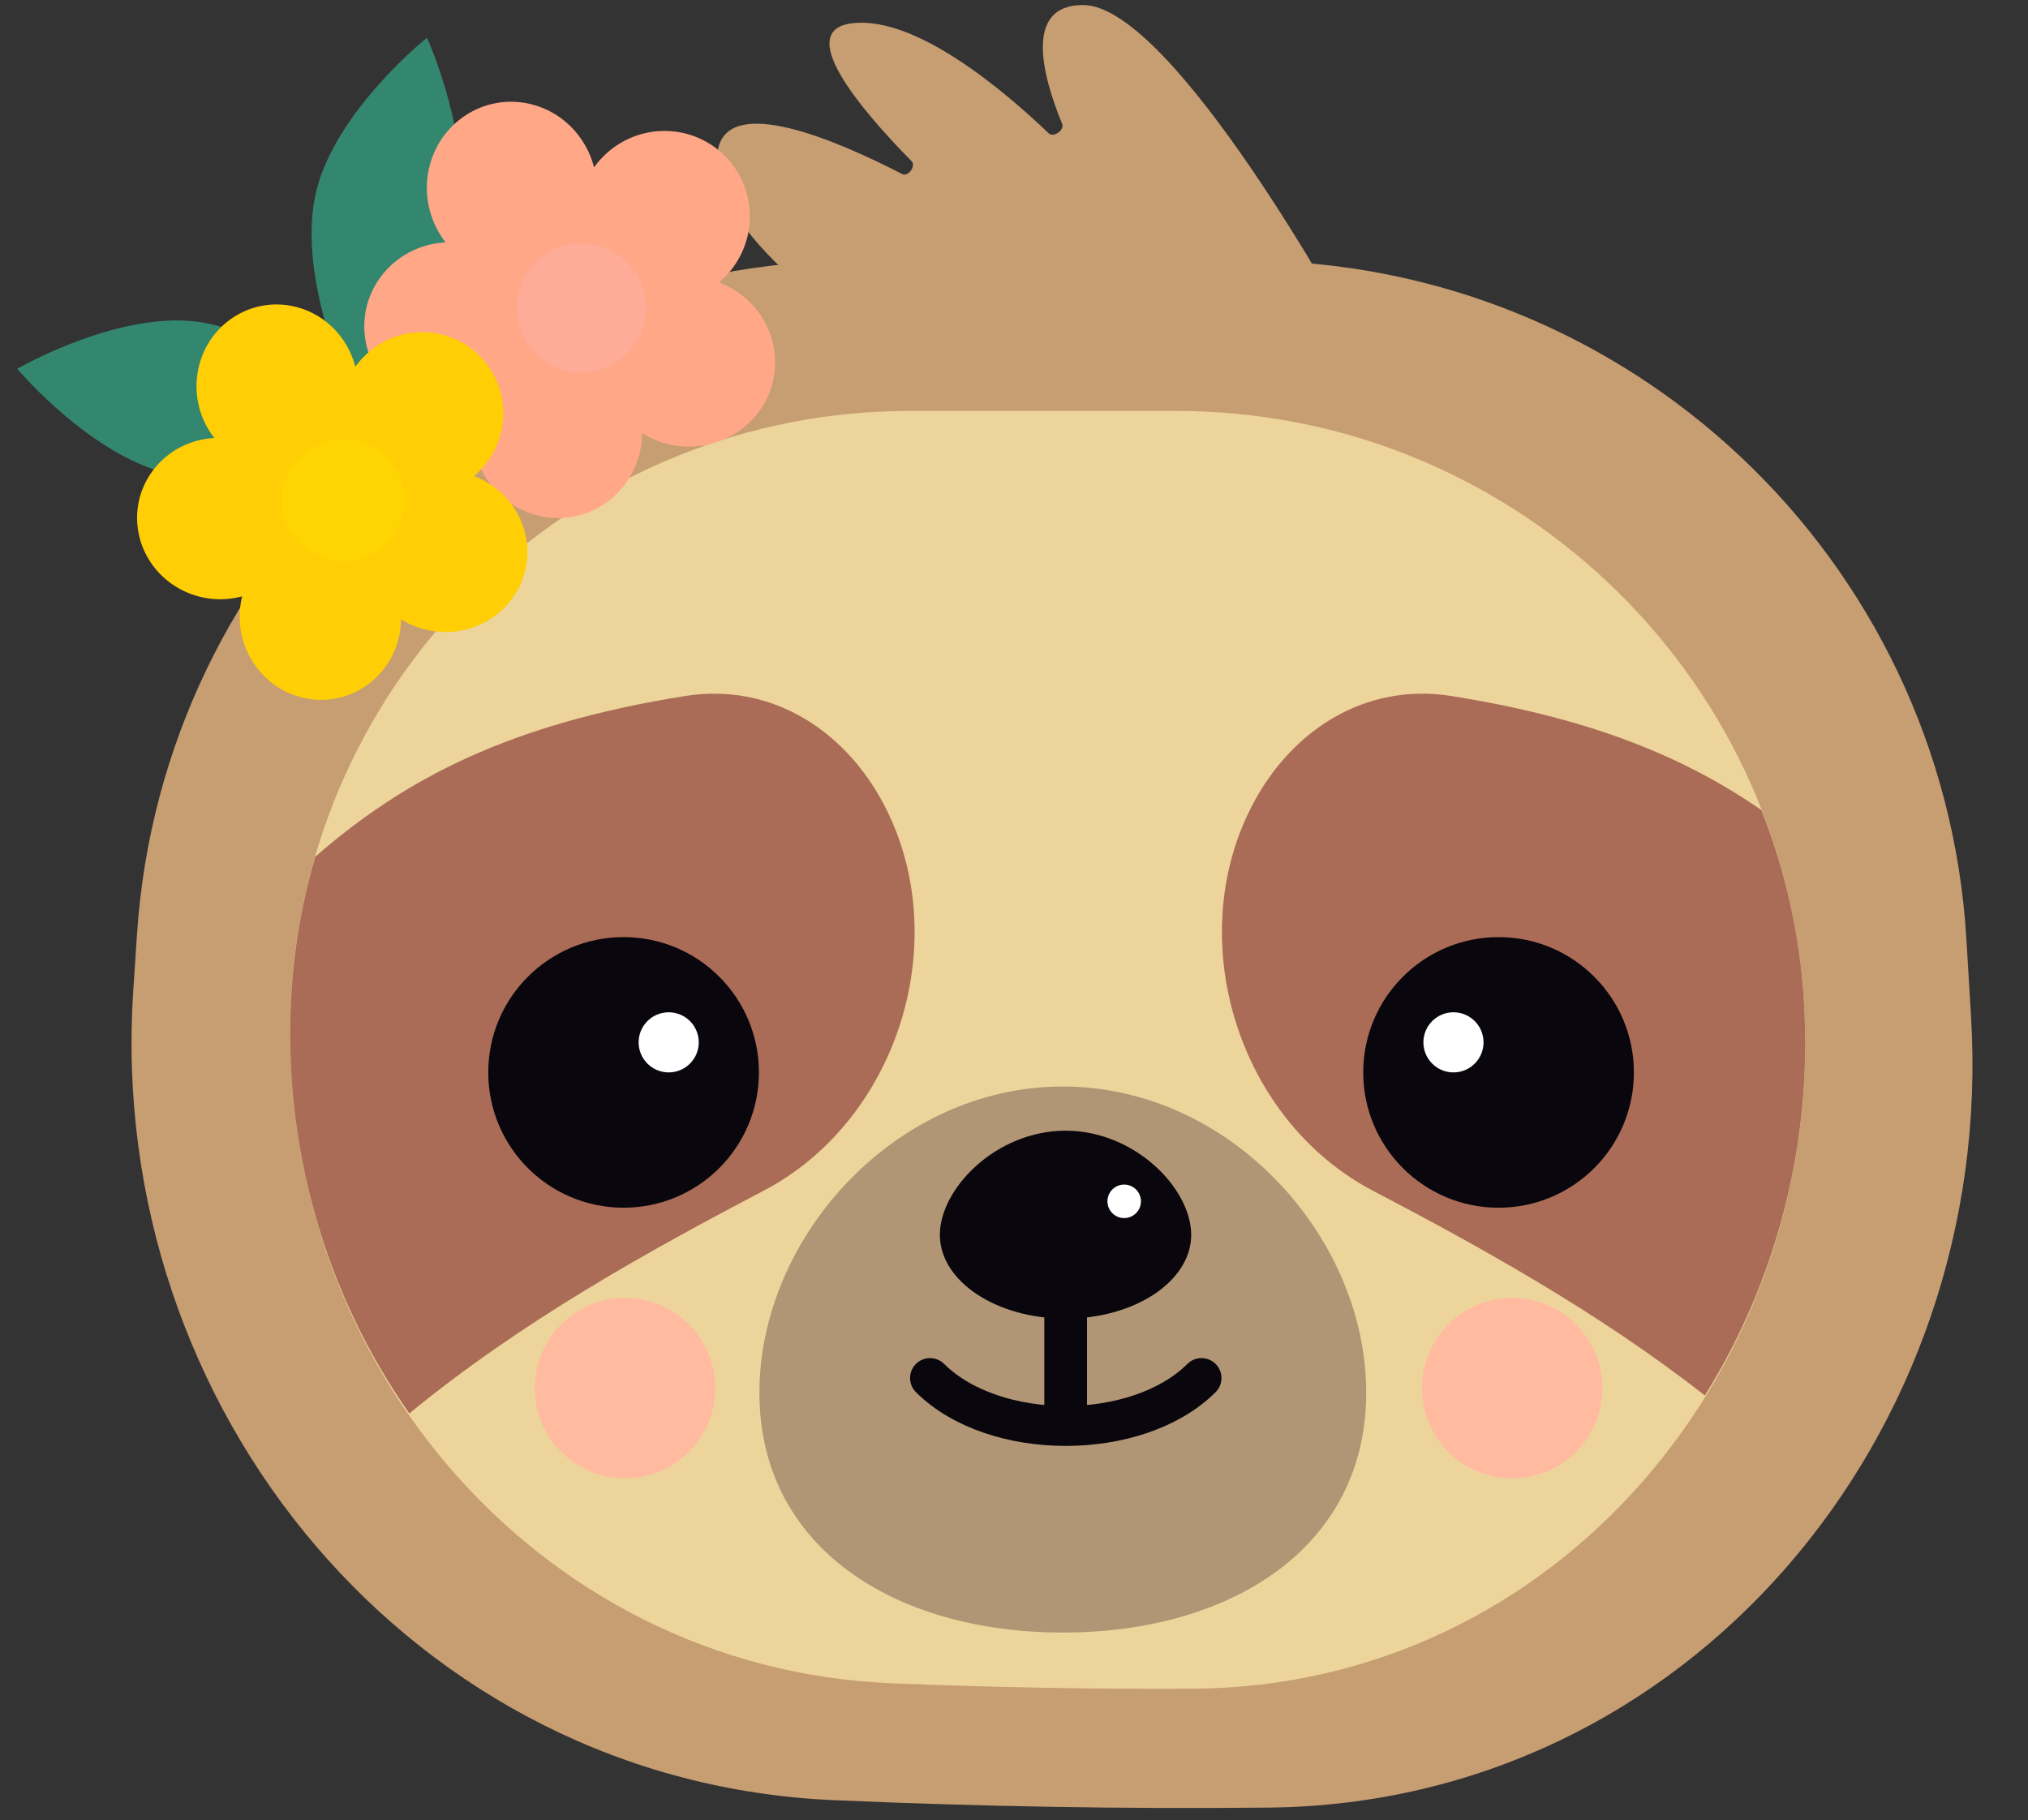 <svg width="127" height="114" viewBox="0 0 127 114" fill="none" xmlns="http://www.w3.org/2000/svg">
<rect x="0" y="0" width="127" height="114" fill="#333333" stroke="none"/>
<path d="M44.959 9.373C43.967 14.468 54.584 21.262 54.584 21.262L84.59 20.716C84.59 20.716 73.484 0.314 67.823 0.314C64.096 0.314 65.275 4.739 66.517 7.763C66.675 8.149 65.978 8.639 65.677 8.351C62.734 5.542 57.365 1.055 53.452 1.447C49.63 1.829 53.904 6.863 57.085 10.095C57.385 10.4 56.872 11.095 56.492 10.899C52.296 8.735 45.634 5.908 44.959 9.373Z" fill="#C79D72"/>
<path d="M8.577 58.544C10.144 34.789 29.87 16.322 53.677 16.322H78.025C101.936 16.322 121.71 34.946 123.142 58.814L123.435 63.707C125.005 89.867 105.68 112.943 79.474 113.218C70.217 113.315 61.192 113.143 52.212 112.753C25.925 111.611 6.612 88.309 8.345 62.054L8.577 58.544Z" fill="#C79D72"/>
<path d="M18.26 61.982C19.604 41.591 36.536 25.739 56.971 25.739H73.669C94.499 25.739 111.725 41.963 112.971 62.756V62.756C114.337 85.542 97.502 105.657 74.675 105.772C68.327 105.805 62.102 105.684 55.911 105.436C33.348 104.534 16.775 84.514 18.26 61.982V61.982Z" fill="#EDD49B"/>
<path d="M85.557 87.227C85.557 96.957 77.051 102.254 66.557 102.254C56.064 102.254 47.557 96.957 47.557 87.227C47.557 77.496 56.064 68.054 66.557 68.054C77.051 68.054 85.557 77.496 85.557 87.227Z" fill="#B19574"/>
<rect x="65.398" y="78.715" width="2.674" height="11.585" rx="1.337" fill="#09060D"/>
<path d="M58.242 86.314C62.269 90.314 71.216 90.314 75.242 86.314" stroke="#09060D" stroke-width="2.5" stroke-linecap="round"/>
<path d="M74.597 77.344C74.597 80.242 71.073 82.591 66.727 82.591C62.38 82.591 58.857 80.242 58.857 77.344C58.857 74.446 62.38 70.82 66.727 70.82C71.073 70.82 74.597 74.446 74.597 77.344Z" fill="#09060D"/>
<circle cx="70.4" cy="75.245" r="1.049" fill="white"/>
<path fill-rule="evenodd" clip-rule="evenodd" d="M19.738 53.663C18.957 56.322 18.454 59.103 18.263 61.976C17.611 71.769 20.404 81.082 25.632 88.531C32.62 82.788 40.604 78.36 47.805 74.589C56.102 70.244 59.611 59.319 55.642 50.969C53.181 45.794 48.341 42.731 42.922 43.592C31.951 45.335 25.416 48.721 19.738 53.663Z" fill="#AA6C56"/>
<path fill-rule="evenodd" clip-rule="evenodd" d="M110.309 50.739C111.792 54.483 112.714 58.518 112.969 62.744C113.514 71.748 111.189 80.331 106.763 87.406C100.121 82.204 92.715 78.11 85.992 74.589C77.695 70.244 74.186 59.319 78.155 50.969C80.615 45.794 85.456 42.731 90.874 43.592C99.527 44.966 105.42 47.363 110.309 50.739Z" fill="#AA6C56"/>
<path d="M12.749 20.208C17.883 21.106 22.746 26.888 22.746 26.888C22.746 26.888 16.21 30.677 11.076 29.78C5.942 28.882 1.079 23.1 1.079 23.1C1.079 23.1 7.615 19.311 12.749 20.208Z" fill="#34876F"/>
<path d="M28.566 14.106C27.355 19.176 21.626 23.756 21.626 23.756C21.626 23.756 18.587 17.081 19.798 12.011C21.009 6.942 26.738 2.362 26.738 2.362C26.738 2.362 29.777 9.037 28.566 14.106Z" fill="#34876F"/>
<circle cx="39.051" cy="67.17" r="8.475" fill="#09060D"/>
<circle cx="41.876" cy="65.287" r="1.883" fill="white"/>
<circle cx="8.475" cy="8.475" r="8.475" transform="matrix(-1 0 0 1 102.32 58.696)" fill="#09060D"/>
<circle cx="1.883" cy="1.883" r="1.883" transform="matrix(-1 0 0 1 92.904 63.404)" fill="white"/>
<circle cx="39.141" cy="86.945" r="5.65" fill="#FFBAA0"/>
<circle cx="94.697" cy="86.945" r="5.65" fill="#FFBAA0"/>
<path d="M45.028 17.689C45.158 17.579 45.285 17.461 45.407 17.337C47.495 15.209 47.473 11.802 45.359 9.729C43.245 7.655 39.839 7.699 37.752 9.828C37.549 10.034 37.366 10.253 37.203 10.481C36.685 8.459 35.048 6.825 32.903 6.451C30.001 5.945 27.269 7.935 26.8 10.896C26.55 12.475 26.994 14.01 27.902 15.177C27.681 15.189 27.459 15.215 27.236 15.255C24.285 15.781 22.348 18.551 22.91 21.442C23.471 24.334 26.32 26.251 29.271 25.725C29.43 25.697 29.586 25.662 29.739 25.621C29.701 25.774 29.669 25.931 29.644 26.091C29.175 29.052 31.147 31.863 34.049 32.369C36.95 32.875 39.682 30.885 40.151 27.924C40.193 27.661 40.216 27.399 40.22 27.14C41.341 27.835 42.719 28.136 44.121 27.886C47.072 27.36 49.009 24.59 48.447 21.699C48.08 19.81 46.737 18.337 45.028 17.689Z" fill="#FFA787"/>
<g style="mix-blend-mode:multiply">
<circle cx="36.407" cy="19.288" r="4.045" transform="rotate(69.103 36.407 19.288)" fill="#FEB1AA" fill-opacity="0.5"/>
</g>
<path d="M29.686 29.819C29.81 29.714 29.93 29.602 30.046 29.484C32.029 27.462 32.009 24.227 30.001 22.257C27.993 20.287 24.757 20.329 22.774 22.351C22.582 22.547 22.408 22.755 22.253 22.972C21.761 21.051 20.206 19.499 18.169 19.144C15.412 18.663 12.817 20.553 12.371 23.366C12.134 24.865 12.555 26.324 13.418 27.432C13.209 27.444 12.997 27.469 12.786 27.506C9.982 28.006 8.142 30.637 8.676 33.384C9.21 36.13 11.915 37.952 14.718 37.452C14.87 37.425 15.018 37.392 15.164 37.353C15.127 37.499 15.097 37.648 15.073 37.8C14.627 40.612 16.501 43.282 19.257 43.763C22.013 44.244 24.608 42.353 25.054 39.541C25.094 39.291 25.115 39.042 25.119 38.796C26.184 39.456 27.493 39.742 28.824 39.505C31.628 39.006 33.468 36.374 32.934 33.628C32.586 31.834 31.31 30.434 29.686 29.819Z" fill="#FFCE05"/>
<g style="mix-blend-mode:multiply">
<circle cx="21.497" cy="31.337" r="3.842" transform="rotate(69.103 21.497 31.337)" fill="#FED402"/>
</g>
</svg>
